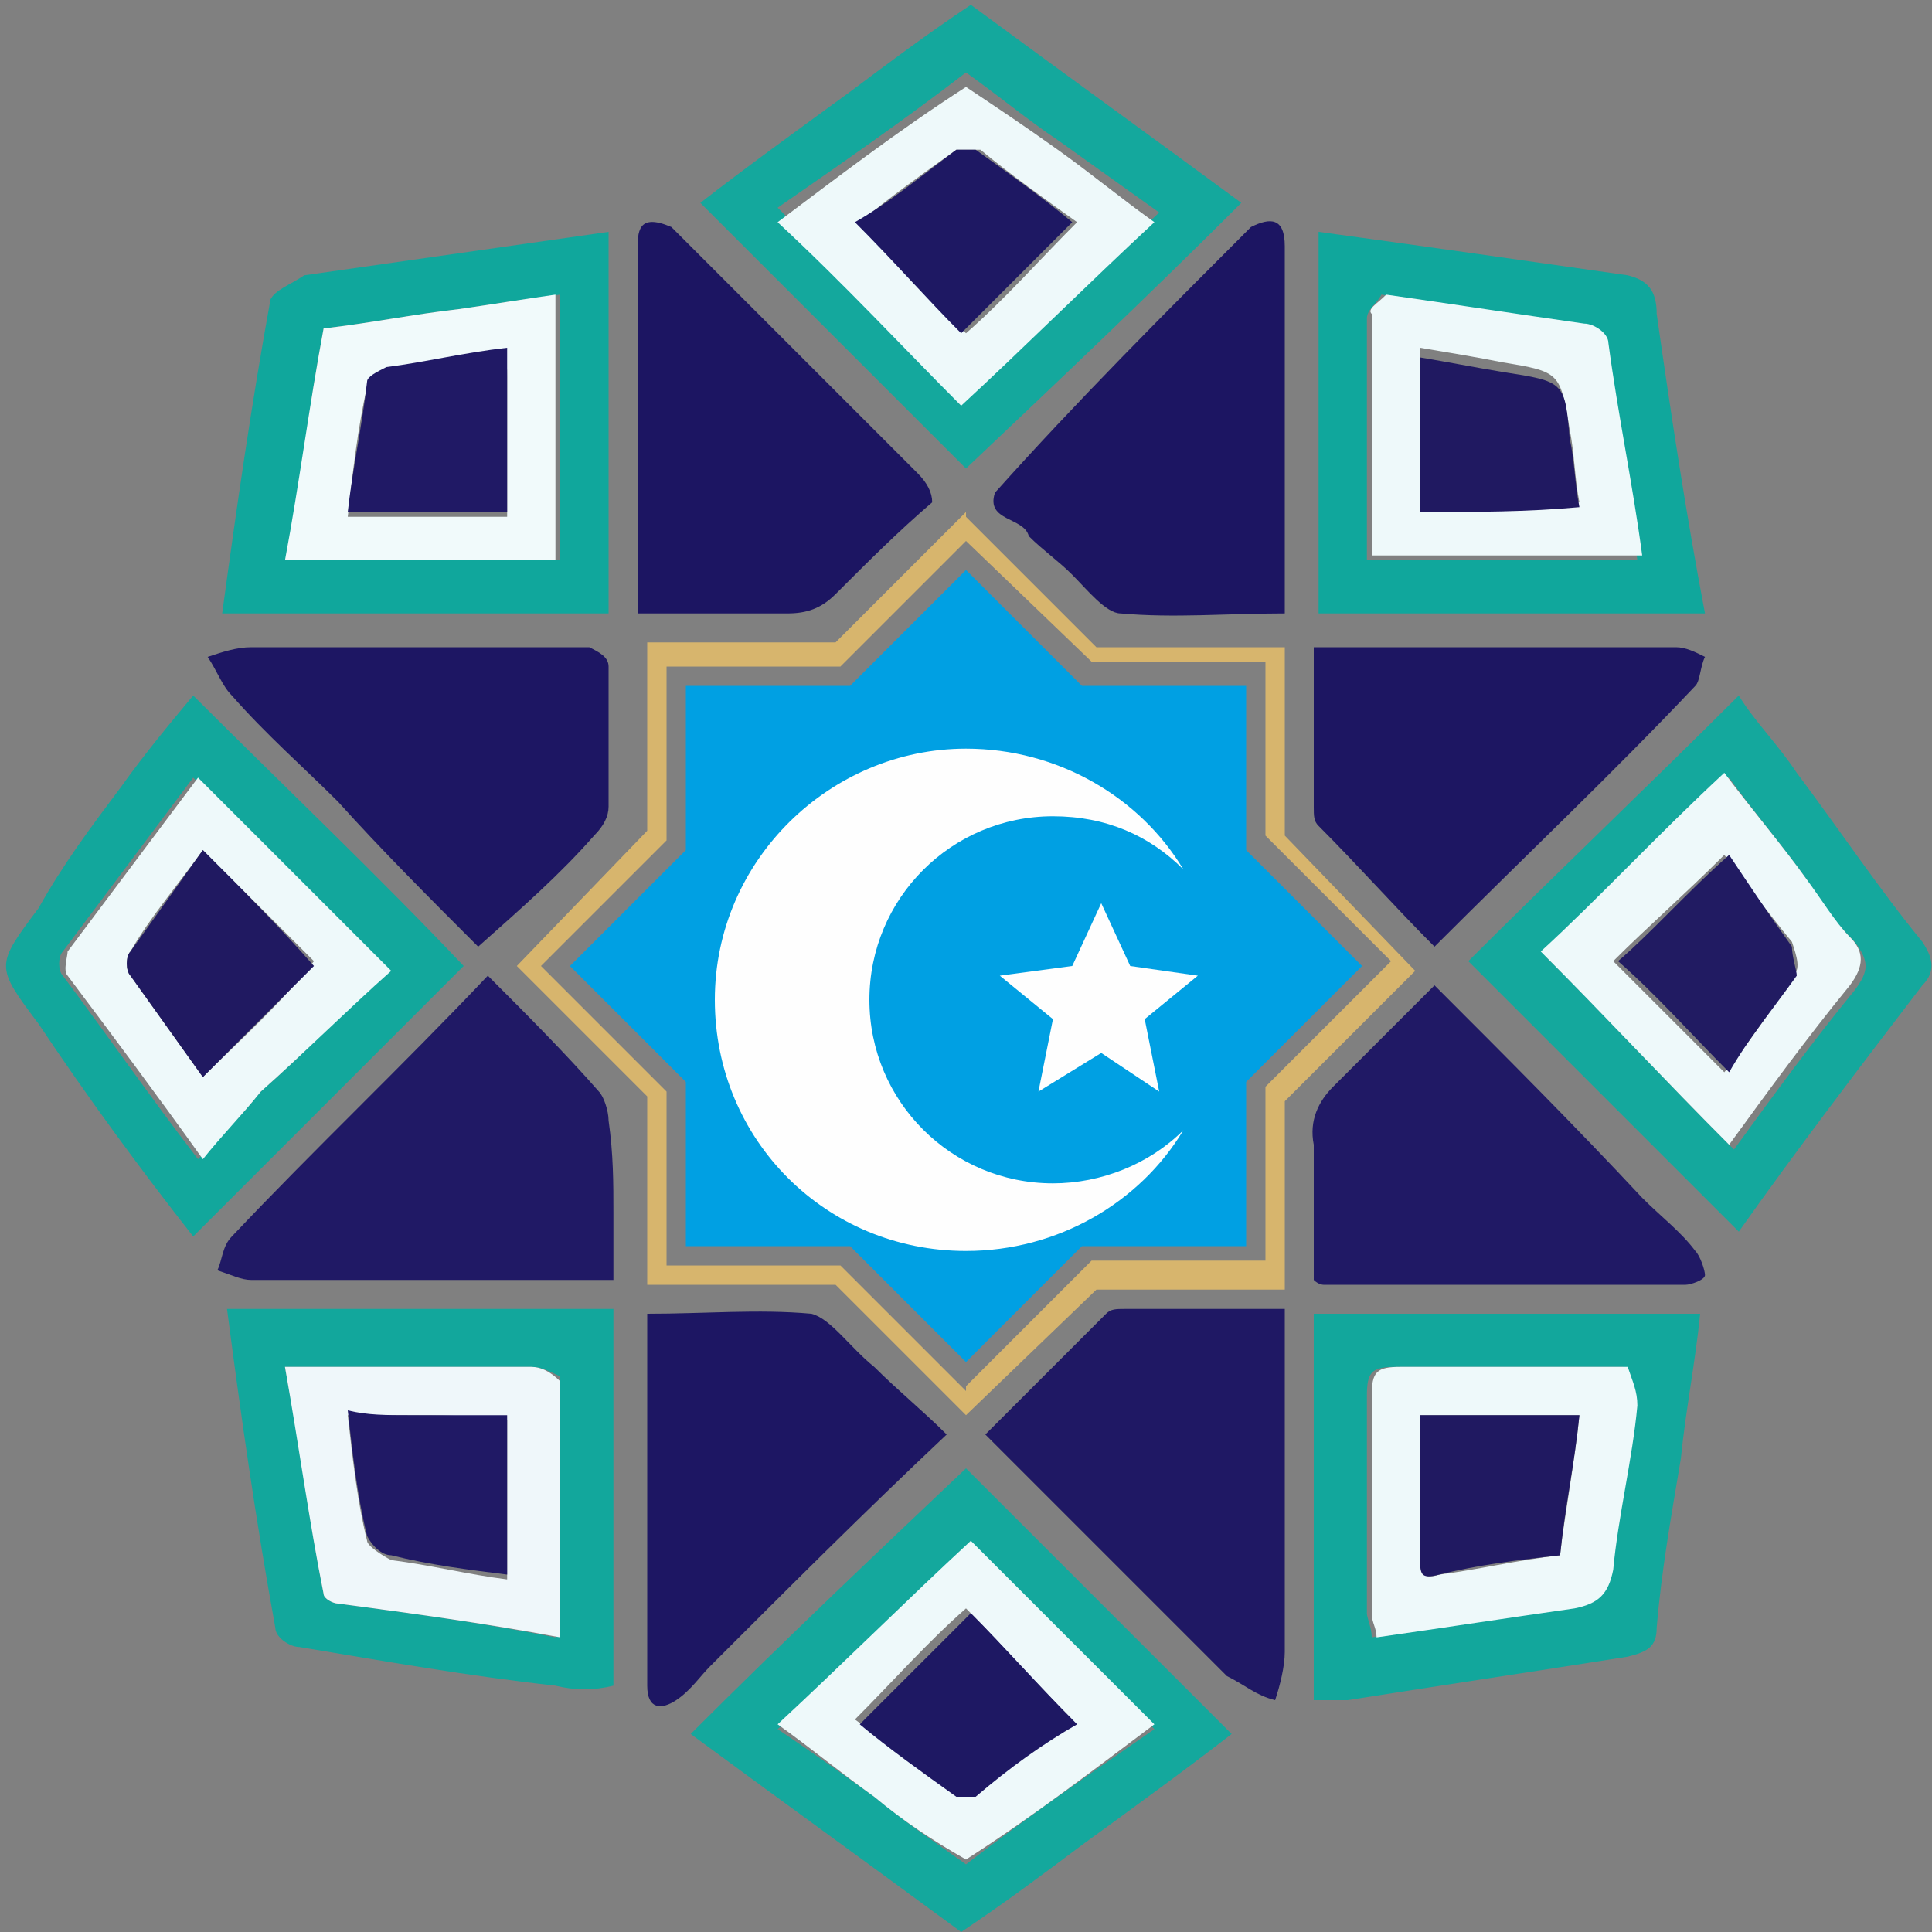<?xml version="1.0" encoding="utf-8"?>
<!-- Generator: Adobe Illustrator 27.6.1, SVG Export Plug-In . SVG Version: 6.00 Build 0)  -->
<svg version="1.1" id="Layer_1" xmlns="http://www.w3.org/2000/svg" xmlns:xlink="http://www.w3.org/1999/xlink" x="0px" y="0px"
	 viewBox="0 0 40 40" style="enable-background:new 0 0 40 40;" xml:space="preserve">
<rect x="0" y="0" width="40" height="40" fill="#808080" stroke="none"/>
<style type="text/css">
	.st0{fill:#201965;}
	.st1{fill:#1D1663;}
	.st2{fill:#1F1864;}
	.st3{fill:#1D1662;}
	.st4{fill:#1C1562;}
	.st5{fill:#14A89D;}
	.st6{fill:#12A79C;}
	.st7{fill:#10A79C;}
	.st8{fill:#EEF9FA;}
	.st9{fill:#EFF7FA;}
	.st10{fill:#F1FAFB;}
	.st11{fill:#211B62;}
	.st12{fill:#1E1863;}
	.st13{fill:#201961;}
	.st14{fill-rule:evenodd;clip-rule:evenodd;fill:#00A0E3;}
	.st15{fill-rule:evenodd;clip-rule:evenodd;fill:#D7B56D;}
	.st16{fill-rule:evenodd;clip-rule:evenodd;fill:#FEFEFE;}
</style>
<path class="st0" d="M12.7,25.1c0,0.5,0,0.9,0,1.4c-0.3,0-0.5,0-0.7,0c-2.3,0-4.5,0-6.8,0c-0.2,0-0.4-0.1-0.7-0.2
	c0.1-0.2,0.1-0.5,0.3-0.7c1.7-1.8,3.5-3.5,5.3-5.4c0.8,0.8,1.6,1.6,2.3,2.4c0.1,0.1,0.2,0.4,0.2,0.6C12.7,23.9,12.7,24.5,12.7,25.1z
	"/>
<path class="st0" d="M27.2,23.7c-0.1-0.5,0.1-0.9,0.4-1.2c0.7-0.7,1.4-1.4,2.1-2.1c1.5,1.5,2.9,2.9,4.3,4.4c0.4,0.4,0.8,0.7,1.1,1.1
	c0.1,0.1,0.2,0.4,0.2,0.5c0,0.1-0.3,0.2-0.4,0.2c-2.5,0-5,0-7.5,0c0,0-0.1,0-0.2-0.1C27.2,25.6,27.2,24.6,27.2,23.7z"/>
<path class="st1" d="M12.2,13.4c0.2,0.1,0.4,0.2,0.4,0.4c0,1,0,1.9,0,2.9c0,0.2-0.1,0.4-0.3,0.6c-0.7,0.8-1.5,1.5-2.4,2.3
	c-1-1-2-2-2.9-3c-0.7-0.7-1.5-1.4-2.2-2.2c-0.2-0.2-0.3-0.5-0.5-0.8c0.3-0.1,0.6-0.2,0.9-0.2C7.7,13.4,9.9,13.4,12.2,13.4z"/>
<path class="st2" d="M25.4,34.7c-1.7-1.7-3.3-3.3-5-5c0.8-0.8,1.7-1.7,2.5-2.5c0.1-0.1,0.2-0.1,0.4-0.1c1.1,0,2.1,0,3.3,0
	c0,0.3,0,0.5,0,0.7c0,2.1,0,4.3,0,6.4c0,0.3-0.1,0.7-0.2,1C26,35.1,25.8,34.9,25.4,34.7z"/>
<path class="st1" d="M18.1,28.3c0.5,0.5,1,0.9,1.5,1.4c-1.7,1.6-3.3,3.2-4.9,4.8c-0.2,0.2-0.4,0.5-0.7,0.7c-0.3,0.2-0.6,0.2-0.6-0.3
	c0-2.6,0-5.1,0-7.7c1.2,0,2.3-0.1,3.4,0C17.2,27.3,17.6,27.9,18.1,28.3z"/>
<path class="st3" d="M32.5,13.4c0.8,0,1.5,0,2.2,0c0.2,0,0.4,0.1,0.6,0.2c-0.1,0.2-0.1,0.5-0.2,0.6c-1.7,1.8-3.5,3.5-5.4,5.4
	c-0.8-0.8-1.6-1.7-2.4-2.5c-0.1-0.1-0.1-0.2-0.1-0.4c0-1.1,0-2.2,0-3.3C29,13.4,30.7,13.4,32.5,13.4z"/>
<path class="st4" d="M19.3,10.4c-0.7,0.6-1.3,1.2-2,1.9c-0.3,0.3-0.6,0.4-1,0.4c-1,0-2,0-3.1,0c0-0.5,0-1.1,0-1.6c0-2,0-4,0-5.9
	c0-0.4,0-0.8,0.7-0.5c1.7,1.7,3.4,3.4,5.1,5.1C19.2,10,19.3,10.2,19.3,10.4z"/>
<path class="st4" d="M25.9,4.7c0.4-0.2,0.7-0.2,0.7,0.4c0,2.5,0,5,0,7.6c-1.2,0-2.3,0.1-3.4,0c-0.3,0-0.7-0.5-1-0.8
	c-0.3-0.3-0.6-0.5-0.9-0.8c-0.1-0.4-0.9-0.3-0.7-0.9C22.3,8.3,24.1,6.5,25.9,4.7z"/>
<path class="st5" d="M37.2,16c0.9,1.2,1.7,2.4,2.6,3.5c0.2,0.3,0.3,0.6,0,0.9c-1.3,1.7-2.6,3.4-3.8,5.1c-1.9-1.9-3.7-3.7-5.6-5.6
	c1.8-1.8,3.7-3.6,5.6-5.5C36.3,14.9,36.8,15.4,37.2,16z M37.4,18.2c-0.5-0.7-1.1-1.4-1.6-2.1c-1.3,1.3-2.6,2.6-3.8,3.7
	c1.3,1.3,2.5,2.6,3.9,4c0.8-1.1,1.6-2.2,2.5-3.3c0.3-0.4,0.3-0.6,0-1C38,19.1,37.7,18.7,37.4,18.2z"/>
<path class="st5" d="M22.4,38.2c-0.8,0.6-1.6,1.2-2.5,1.8c-1.9-1.4-3.7-2.7-5.6-4.1c1.9-1.9,3.8-3.7,5.7-5.5
	c1.7,1.7,3.6,3.6,5.5,5.5C24.6,36.6,23.5,37.4,22.4,38.2z M18.1,37.2c0.6,0.5,1.2,0.9,1.9,1.4c1.3-1,2.6-1.9,3.9-2.8
	c-1.3-1.4-2.6-2.6-3.8-3.8c-1.3,1.3-2.6,2.5-4,3.8C16.7,36.2,17.4,36.7,18.1,37.2z"/>
<path class="st6" d="M2.5,16.3C3,15.6,3.5,15,4,14.4c1.9,1.9,3.8,3.7,5.6,5.6c-1.8,1.8-3.7,3.7-5.6,5.6c-1.1-1.4-2.2-2.9-3.2-4.4
	c-0.9-1.2-0.9-1.2,0-2.4C1.3,17.9,1.9,17.1,2.5,16.3z M5.4,22.6c0.9-0.8,1.8-1.7,2.6-2.5c-1.4-1.4-2.7-2.7-4-4
	c-0.9,1.2-1.8,2.4-2.7,3.6c-0.1,0.1-0.1,0.4,0,0.5c0.9,1.2,1.8,2.5,2.8,3.8C4.6,23.5,5,23.1,5.4,22.6z"/>
<path class="st6" d="M12.7,34.9c-0.4,0.1-0.8,0.1-1.2,0c-1.8-0.2-3.5-0.5-5.3-0.8c-0.2,0-0.5-0.2-0.5-0.4c-0.4-2.2-0.7-4.3-1-6.6
	c2.7,0,5.3,0,8,0C12.7,29.8,12.7,32.3,12.7,34.9z M11.6,28.5c-0.2-0.1-0.4-0.2-0.6-0.2c-0.5,0-1,0-1.5,0c-1.1,0-2.3,0-3.6,0
	c0.3,1.6,0.5,3.2,0.8,4.7c0,0.1,0.2,0.2,0.3,0.2c1.5,0.2,3,0.4,4.5,0.7C11.6,32.1,11.6,30.3,11.6,28.5z"/>
<path class="st6" d="M27.2,28.2c0-0.4,0-0.7,0-1c2.7,0,5.3,0,8,0c-0.1,1-0.3,2-0.4,3c-0.2,1.2-0.4,2.3-0.5,3.5
	c0,0.4-0.2,0.5-0.6,0.6c-1.9,0.3-3.9,0.6-5.8,0.9c-0.2,0-0.4,0-0.7,0C27.2,32.8,27.2,30.6,27.2,28.2z M33.6,28.3c-1.6,0-3.1,0-4.7,0
	c-0.5,0-0.6,0.1-0.6,0.6c0,1.5,0,3,0,4.5c0,0.1,0.1,0.3,0.1,0.5c1.4-0.2,2.8-0.5,4.1-0.6c0.5-0.1,0.7-0.3,0.8-0.8
	c0.1-1.1,0.3-2.3,0.5-3.4C33.9,28.8,33.8,28.6,33.6,28.3z"/>
<path class="st7" d="M6.3,5.7c2.1-0.3,4.2-0.6,6.3-0.9c0,2.6,0,5.2,0,7.9c-2.6,0-5.3,0-8,0c0.3-2.2,0.6-4.3,1-6.5
	C5.7,6,6,5.9,6.3,5.7z M9.5,6.4C8.6,6.5,7.6,6.7,6.7,6.8C6.4,8.4,6.2,10,6,11.6c1.9,0,3.7,0,5.6,0c0-1.9,0-3.7,0-5.5
	C10.8,6.2,10.2,6.3,9.5,6.4z"/>
<path class="st7" d="M34.3,6.5c0.3,2.1,0.6,4.1,1,6.2c-2.7,0-5.3,0-8,0c0-2.7,0-5.3,0-7.9c2.2,0.3,4.3,0.6,6.4,0.9
	C34.1,5.8,34.3,6,34.3,6.5z M28.6,6.1c-0.1,0.2-0.3,0.3-0.3,0.5c0,1.1,0,2.1,0,3.2c0,0.6,0,1.2,0,1.8c1.9,0,3.7,0,5.6,0
	c-0.2-1.5-0.4-3-0.7-4.4c0-0.2-0.3-0.4-0.5-0.4C31.4,6.5,30.1,6.3,28.6,6.1z"/>
<path class="st8" d="M37.4,18.2c0.3,0.4,0.6,0.9,0.9,1.2c0.3,0.3,0.3,0.6,0,1c-0.9,1.1-1.7,2.2-2.5,3.3c-1.3-1.3-2.6-2.7-3.9-4
	c1.2-1.1,2.4-2.4,3.8-3.7C36.3,16.8,36.9,17.5,37.4,18.2z M37.1,19.5c-0.5-0.6-1-1.3-1.4-1.8c-0.8,0.8-1.6,1.5-2.3,2.2
	c0.8,0.8,1.5,1.5,2.3,2.3c0.5-0.6,1-1.3,1.4-2C37.3,20.1,37.2,19.8,37.1,19.5z"/>
<path class="st8" d="M18.1,37.2c-0.7-0.5-1.3-1-2-1.5c1.4-1.3,2.7-2.6,4-3.8c1.2,1.2,2.5,2.5,3.8,3.8c-1.2,0.9-2.5,1.9-3.9,2.8
	C19.3,38.1,18.7,37.7,18.1,37.2z M20.2,37.1c0.7-0.5,1.4-1,2-1.5c-0.8-0.8-1.5-1.6-2.2-2.3c-0.8,0.7-1.5,1.5-2.3,2.3
	c0.7,0.5,1.4,1,2,1.5C19.8,37.2,20,37.2,20.2,37.1z"/>
<path class="st8" d="M5.4,22.6C5,23.1,4.6,23.5,4.2,24c-1-1.4-1.9-2.6-2.8-3.8c-0.1-0.1,0-0.4,0-0.5c0.9-1.2,1.8-2.4,2.7-3.6
	c1.3,1.3,2.6,2.6,4,4C7.2,20.9,6.3,21.8,5.4,22.6z M6.5,19.9c-0.8-0.8-1.5-1.5-2.3-2.3c-0.5,0.7-1.1,1.4-1.5,2.1
	c-0.1,0.1-0.1,0.4,0,0.5c0.5,0.7,1,1.4,1.5,2.1C5,21.5,5.8,20.8,6.5,19.9z"/>
<path class="st9" d="M11.6,28.6c0,1.8,0,3.5,0,5.3C10,33.6,8.5,33.4,7,33.2c-0.1,0-0.3-0.1-0.3-0.2c-0.3-1.5-0.5-3-0.8-4.7
	c1.3,0,2.4,0,3.6,0c0.5,0,1,0,1.5,0C11.2,28.3,11.4,28.4,11.6,28.6z M8.4,29.3c-0.4,0-0.8,0-1.2,0c0.1,0.9,0.2,1.8,0.4,2.6
	c0,0.1,0.3,0.3,0.5,0.4c0.8,0.1,1.6,0.3,2.4,0.4c0-1.1,0-2.2,0-3.3C9.8,29.3,9.1,29.3,8.4,29.3z"/>
<path class="st8" d="M33.7,28.3c0.1,0.3,0.2,0.5,0.2,0.8c-0.1,1.1-0.4,2.3-0.5,3.4c-0.1,0.5-0.3,0.7-0.8,0.8
	c-1.4,0.2-2.7,0.4-4.1,0.6c0-0.2-0.1-0.3-0.1-0.5c0-1.5,0-3,0-4.5c0-0.5,0.1-0.6,0.6-0.6C30.5,28.3,32,28.3,33.7,28.3z M29.4,32.3
	c0,0.3,0.1,0.4,0.4,0.3c0.8-0.1,1.6-0.3,2.5-0.4c0.1-0.9,0.3-1.9,0.4-2.9c-1.1,0-2.2,0-3.3,0C29.4,30.3,29.4,31.2,29.4,32.3z"/>
<path class="st10" d="M9.5,6.4c0.7-0.1,1.3-0.2,2-0.3c0,1.8,0,3.7,0,5.5c-1.8,0-3.6,0-5.6,0C6.2,10,6.4,8.4,6.7,6.8
	C7.6,6.7,8.6,6.5,9.5,6.4z M10.5,7.8c0-0.2,0-0.3-0.1-0.5C9.6,7.4,8.8,7.5,8,7.7c-0.1,0-0.4,0.1-0.4,0.3c-0.2,0.9-0.3,1.8-0.4,2.7
	c1.2,0,2.2,0,3.3,0C10.5,9.7,10.5,8.8,10.5,7.8z"/>
<path class="st8" d="M28.7,6.1c1.4,0.2,2.7,0.4,4.1,0.6c0.2,0,0.5,0.2,0.5,0.4c0.2,1.5,0.5,2.9,0.7,4.4c-1.9,0-3.7,0-5.6,0
	c0-0.6,0-1.2,0-1.8c0-1.1,0-2.1,0-3.2C28.3,6.4,28.5,6.3,28.7,6.1z M32.7,10.4c-0.1-0.5-0.1-1-0.2-1.5c-0.2-1.2-0.2-1.2-1.4-1.4
	c-0.5-0.1-1.1-0.2-1.7-0.3c0,0.6,0,1.1,0,1.6c0,0.6,0,1.1,0,1.6C30.5,10.5,31.6,10.5,32.7,10.4z"/>
<path class="st11" d="M37.1,19.6c0,0.2,0.1,0.5,0.1,0.6c-0.5,0.7-1,1.3-1.4,2c-0.8-0.8-1.5-1.6-2.3-2.3c0.7-0.6,1.4-1.4,2.3-2.2
	C36.2,18.3,36.6,18.9,37.1,19.6z"/>
<path class="st12" d="M20.2,37.2c-0.2,0-0.3,0-0.4,0c-0.7-0.5-1.4-1-2-1.5c0.8-0.8,1.5-1.5,2.3-2.3c0.7,0.7,1.4,1.5,2.2,2.3
	C21.6,36.1,20.9,36.6,20.2,37.2z"/>
<path class="st13" d="M6.5,20c-0.8,0.8-1.5,1.5-2.3,2.3c-0.5-0.7-1-1.4-1.5-2.1c-0.1-0.1-0.1-0.4,0-0.5c0.5-0.7,1-1.4,1.5-2.1
	C5,18.4,5.8,19.2,6.5,20z"/>
<path class="st0" d="M8.5,29.3c0.7,0,1.3,0,2,0c0,1.1,0,2.2,0,3.3c-0.8-0.1-1.6-0.2-2.4-0.4c-0.2,0-0.4-0.2-0.5-0.4
	c-0.2-0.8-0.3-1.7-0.4-2.6C7.6,29.3,8,29.3,8.5,29.3z"/>
<path class="st13" d="M29.4,32.2c0-1,0-1.9,0-2.9c1.1,0,2.2,0,3.3,0c-0.1,1-0.3,1.9-0.4,2.9c-0.9,0.1-1.7,0.2-2.5,0.4
	C29.4,32.7,29.4,32.6,29.4,32.2z"/>
<path class="st0" d="M10.5,7.9c0,0.9,0,1.8,0,2.7c-1.1,0-2.2,0-3.3,0c0.1-0.9,0.3-1.8,0.4-2.7c0-0.1,0.2-0.2,0.4-0.3
	c0.8-0.1,1.6-0.3,2.5-0.4C10.5,7.5,10.5,7.6,10.5,7.9z"/>
<path class="st13" d="M32.7,10.5c-1.1,0.1-2.1,0.1-3.3,0.1c0-0.5,0-1.1,0-1.6c0-0.5,0-1.1,0-1.6c0.6,0.1,1.1,0.2,1.7,0.3
	c1.3,0.2,1.3,0.2,1.4,1.4C32.6,9.5,32.6,10,32.7,10.5z"/>
<path class="st5" d="M17.6,1.9c0.8-0.6,1.6-1.2,2.5-1.8c1.9,1.4,3.7,2.7,5.6,4.1c-1.9,1.9-3.8,3.7-5.7,5.5c-1.7-1.7-3.6-3.6-5.5-5.5
	C15.4,3.5,16.5,2.7,17.6,1.9z M21.9,2.9C21.3,2.5,20.7,2,20,1.5c-1.3,1-2.6,1.9-3.9,2.8C17.5,5.7,18.8,7,20,8.2
	c1.3-1.3,2.6-2.5,4-3.8C23.3,3.9,22.6,3.4,21.9,2.9z"/>
<path class="st8" d="M21.9,3.1c0.7,0.5,1.3,1,2,1.5c-1.4,1.3-2.7,2.6-4,3.8c-1.2-1.2-2.4-2.5-3.8-3.8c1.2-0.9,2.5-1.9,3.9-2.8
	C20.6,2.2,21.2,2.6,21.9,3.1z M19.8,3.1c-0.7,0.5-1.4,1-2,1.5c0.8,0.8,1.5,1.6,2.2,2.3c0.8-0.7,1.5-1.5,2.3-2.3
	c-0.7-0.5-1.4-1-2-1.5C20.1,3.1,20,3.1,19.8,3.1z"/>
<path class="st12" d="M19.8,3.1c0.2,0,0.3,0,0.4,0c0.7,0.5,1.4,1,2,1.5c-0.8,0.8-1.5,1.5-2.3,2.3c-0.7-0.7-1.4-1.5-2.2-2.3
	C18.4,4.2,19,3.7,19.8,3.1z"/>
<g>
	<polygon class="st14" points="20,11.8 22.4,14.2 25.8,14.2 25.8,17.6 28.2,20 25.8,22.4 25.8,25.8 22.4,25.8 20,28.2 17.6,25.8 
		14.2,25.8 14.2,22.4 11.8,20 14.2,17.6 14.2,14.2 17.6,14.2 20,11.8 	"/>
	<path class="st15" d="M20,10.7l2.7,2.7l3.9,0l0,3.9l2.7,2.8l-2.7,2.7l0,3.9l-3.9,0L20,29.3v-0.6l2.6-2.6l3.6,0l0-3.6l2.6-2.6
		l-2.6-2.6l0-3.6l-3.6,0L20,11.2V10.7L20,10.7z M20,29.3l-2.7-2.7l-3.9,0l0-3.9L10.7,20l2.7-2.8l0-3.9l3.9,0l2.7-2.7v0.6l-2.6,2.6
		l-3.6,0l0,3.6L11.2,20l2.6,2.6l0,3.6l3.6,0l2.6,2.6V29.3L20,29.3z"/>
	<polygon class="st16" points="22.8,18.7 23.4,20 24.8,20.2 23.7,21.1 24,22.6 22.8,21.8 21.5,22.6 21.8,21.1 20.7,20.2 22.2,20 
		22.8,18.7 	"/>
	<path class="st16" d="M20,15.5c1.9,0,3.6,1,4.5,2.5c-0.7-0.7-1.6-1.1-2.7-1.1c-2.1,0-3.8,1.7-3.8,3.8s1.7,3.8,3.8,3.8
		c1,0,2-0.4,2.7-1.1c-0.9,1.5-2.6,2.5-4.5,2.5c-2.9,0-5.2-2.3-5.2-5.2C14.8,17.8,17.2,15.5,20,15.5L20,15.5z"/>
</g>
</svg>
